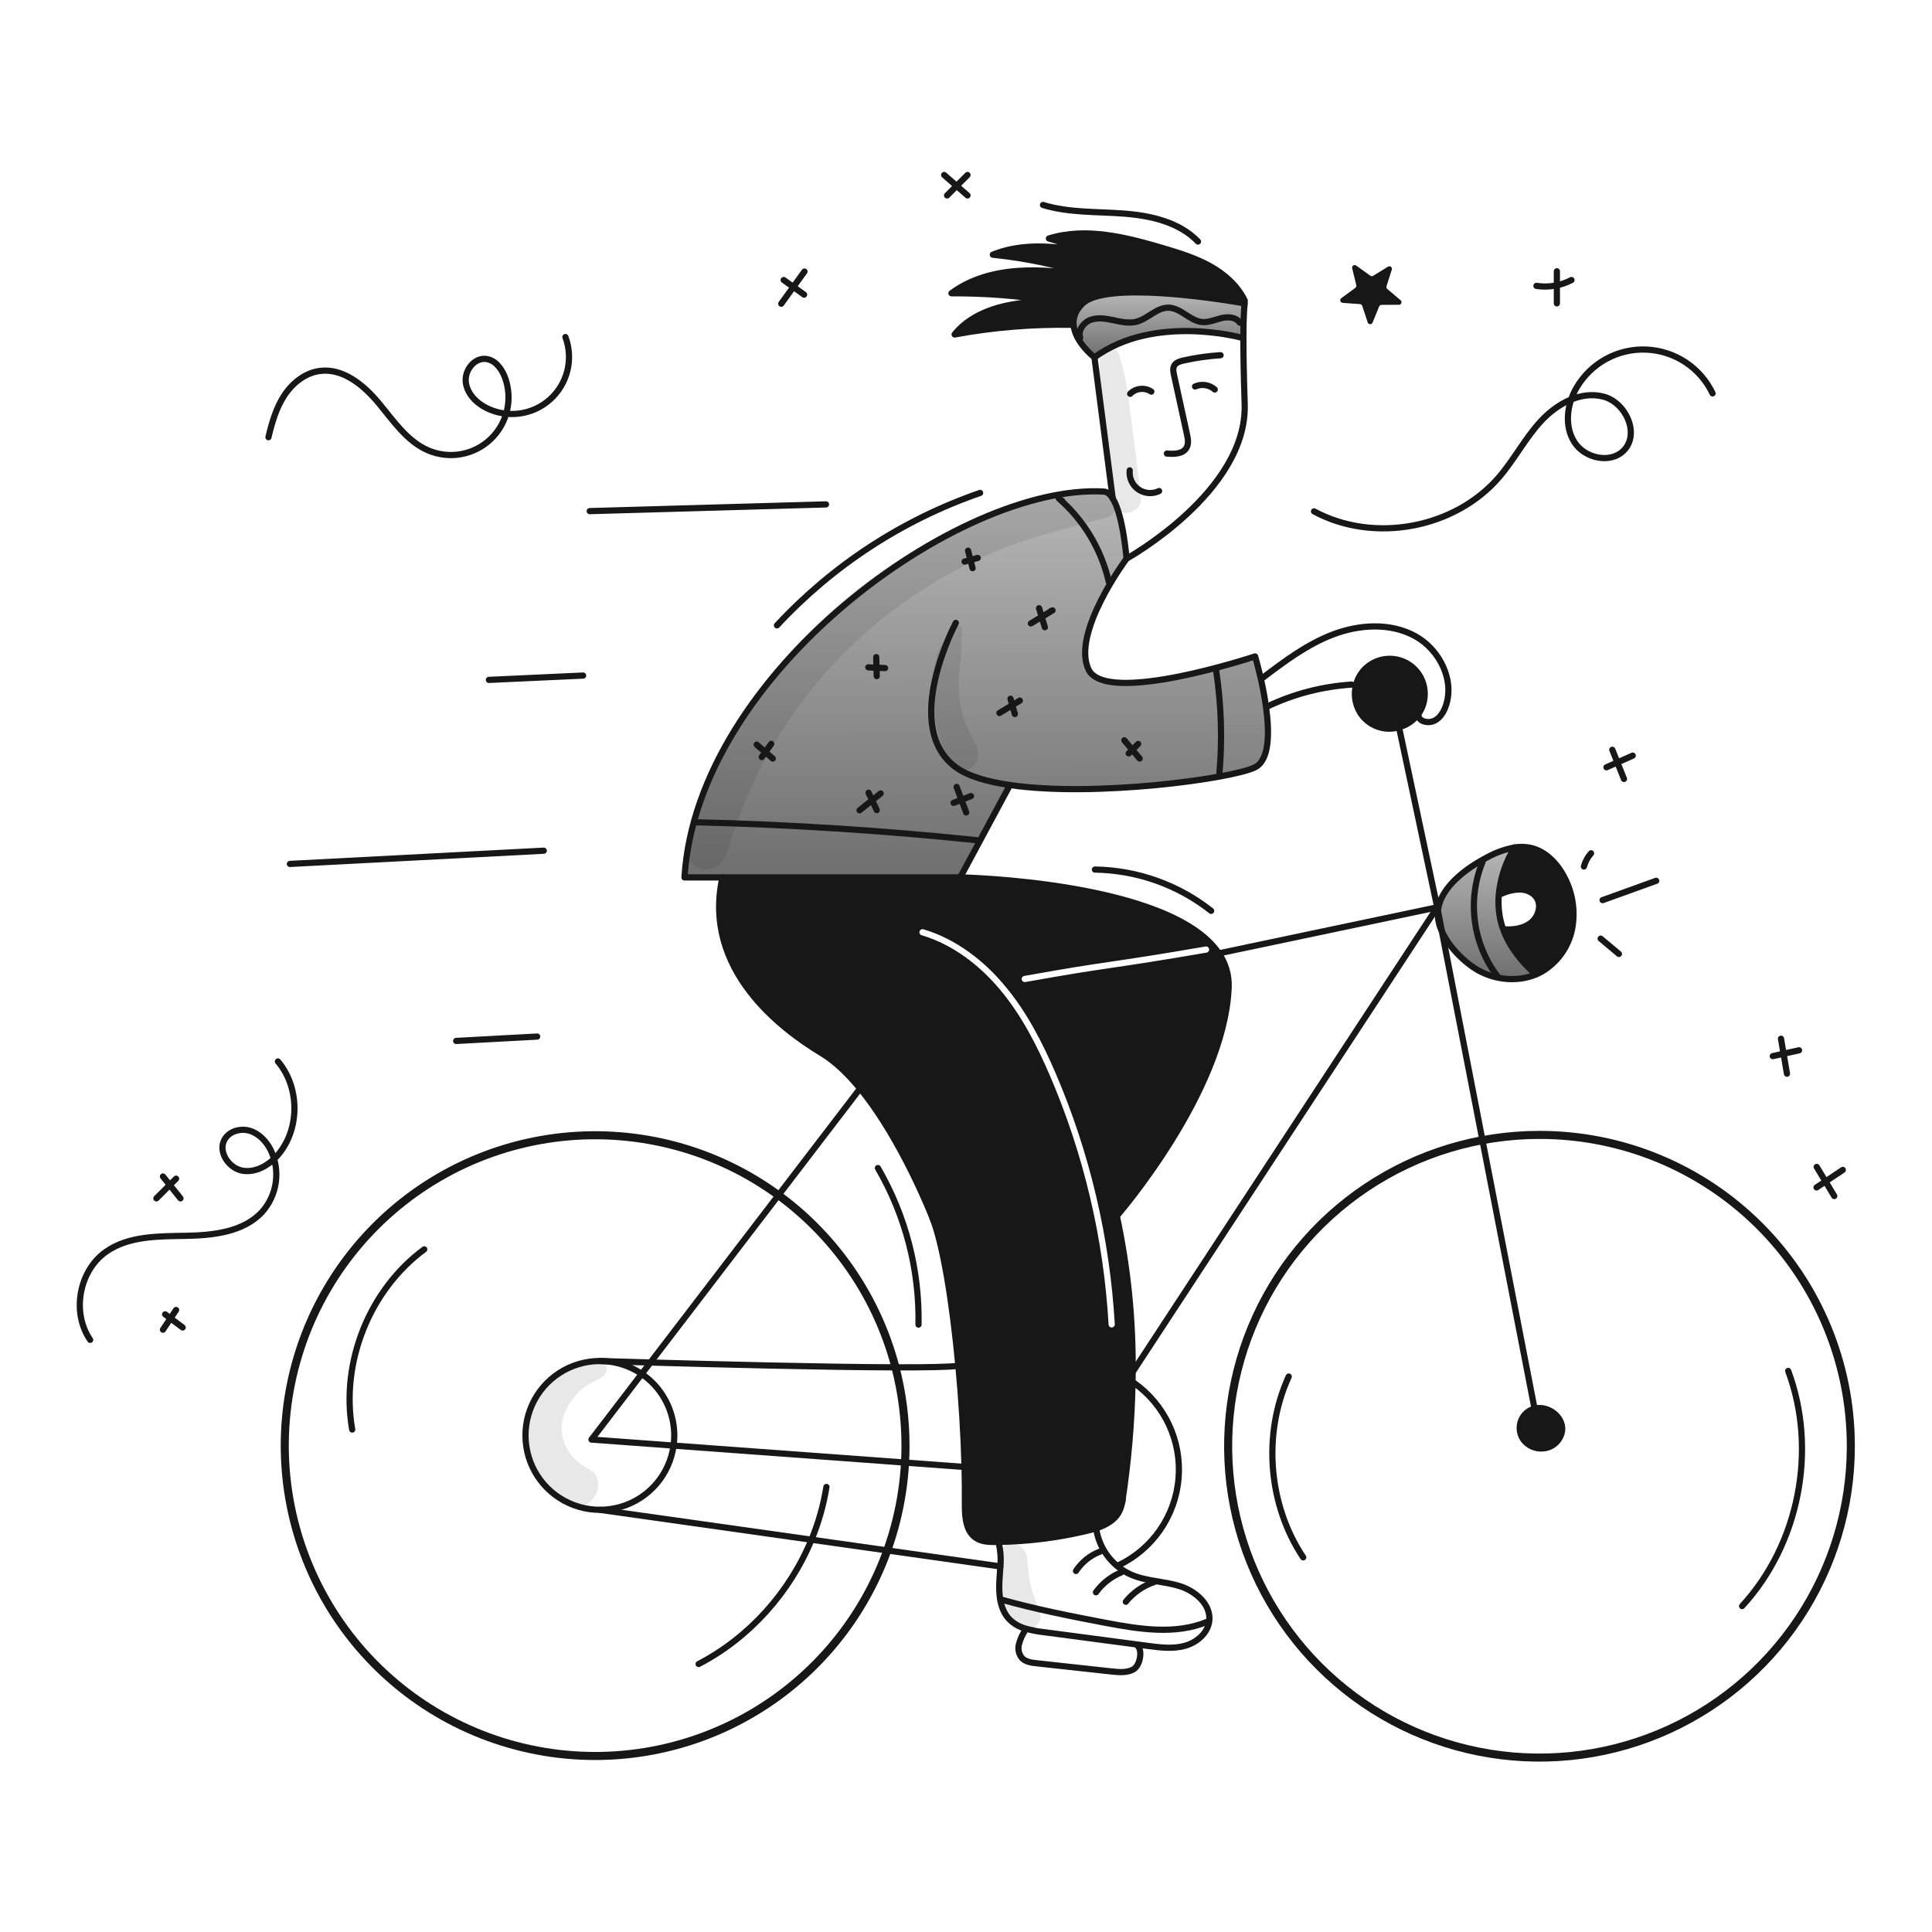 <svg width="960" height="960" viewBox="0 0 960 960" fill="none" xmlns="http://www.w3.org/2000/svg">
<g clip-path="url(#clip0_317_818)">
<path d="M774.02 715.901C772.597 717.675 770.618 718.92 768.403 719.434C766.298 719.935 764.092 719.812 762.057 719.078C760.021 718.345 758.244 717.033 756.943 715.305C756.011 713.997 755.411 712.483 755.194 710.892C754.978 709.301 755.15 707.681 755.698 706.172C756.245 704.663 757.151 703.309 758.338 702.228C759.524 701.146 760.955 700.369 762.509 699.963C770.868 697.808 780.716 707.286 774.02 715.901Z" fill="#171717"/>
<path d="M763.165 484.218C754.138 487.987 743.315 487.011 734.699 482.257C728.147 478.632 720.168 470.992 716.481 462.807L714.5 452.589C715.65 440.595 729.3 431.024 738.879 426.054C743.15 423.678 747.776 422.007 752.579 421.104C748.312 428.049 745.65 435.859 744.785 443.964C744.431 447.546 744.535 451.159 745.093 454.715C745.485 457.188 746.118 459.616 746.983 461.965C750.144 470.571 756.182 478.077 763.165 484.218Z" fill="url(#paint0_linear_317_818)"/>
<path d="M746.118 444.1L744.783 443.966C745.648 435.861 748.311 428.052 752.577 421.107C755.208 420.672 757.896 420.731 760.505 421.282C768.022 422.935 773.845 429.117 777.357 435.966C781.514 443.87 782.851 452.956 781.146 461.722C780.257 466.071 778.47 470.186 775.899 473.804C773.328 477.422 770.03 480.463 766.215 482.732C765.232 483.294 764.213 483.791 763.165 484.221C756.182 478.08 750.144 470.574 746.981 461.968L747.481 461.793C752.061 462.071 756.939 461.413 760.574 458.61C764.209 455.807 766.068 450.374 763.747 446.41C762.114 443.61 758.777 442.11 755.542 441.964C752.282 441.977 749.065 442.706 746.118 444.1V444.1Z" fill="#171717"/>
<path d="M695.162 361.348C691.556 362.431 687.693 362.287 684.177 360.94C680.662 359.592 677.692 357.117 675.733 353.902C674.529 351.879 673.738 349.638 673.406 347.308C673.075 344.977 673.21 342.604 673.803 340.327C674.405 337.861 675.561 335.564 677.181 333.611C679.521 330.807 682.683 328.811 686.22 327.904C689.757 326.998 693.489 327.227 696.889 328.559C700.289 329.891 703.183 332.259 705.162 335.328C707.141 338.396 708.105 342.009 707.917 345.656C707.78 348.901 706.71 352.039 704.836 354.693C702.47 357.955 699.055 360.305 695.162 361.348Z" fill="#171717"/>
<path d="M618.524 149.423L615.576 150.244C602.493 148.057 549.433 139.965 538.013 150.744C534.347 154.204 533.197 157.839 533.444 161.269L532.221 161.382C512.817 161.054 493.429 162.664 474.344 166.188C479.715 159.441 487.735 155.2 496.044 152.869C504.353 150.538 513.029 149.969 521.635 149.409C505.474 146.872 489.134 145.639 472.774 145.722C482.325 138.575 494.36 135.36 506.262 134.59C518.164 133.82 530.097 135.34 541.927 136.86C526.147 131.687 509.855 128.23 493.333 126.549C511.664 119.135 532.377 123.335 551.683 127.617C541.516 124.577 531.356 121.538 521.204 118.498C539.657 112.789 559.549 117.872 578.074 123.366C586.002 125.718 593.981 128.182 601.211 132.197C608.441 136.212 614.96 141.957 618.524 149.423Z" fill="#171717"/>
<path d="M618.5 150.748C618.5 150.748 617.863 153.548 617.833 167.784H616.9C616.9 167.784 573.554 155.82 543.825 177.571C543.825 177.571 534.069 170.071 533.443 161.271C533.196 157.841 534.343 154.206 538.012 150.746C549.432 139.963 602.492 148.055 615.575 150.246C617.445 150.552 618.5 150.748 618.5 150.748Z" fill="url(#paint1_linear_317_818)"/>
<path d="M340.116 435.984C346.278 334.504 476.758 240.151 548.516 244.259C550.2 244.351 551.648 245.635 552.89 247.637V247.647C558.158 256.14 559.76 277.603 559.76 277.603C559.76 277.603 532.208 314.572 540.906 332.697C549.604 350.822 623.635 326.165 623.635 326.165C623.635 326.165 625.021 330.756 626.5 337.308C627.414 341.333 628.358 346.098 629.036 350.996C630.844 363.864 630.844 377.635 623.636 381.26C612.309 386.96 543.926 396.242 501.812 390.091L477.125 435.984H340.116V435.984Z" fill="url(#paint2_linear_317_818)"/>
<path d="M444.954 679.425C448.268 692.189 449.942 705.322 449.935 718.509C449.935 721.272 449.86 724.018 449.709 726.745C447.587 765.525 430.912 802.076 403.015 829.097C375.118 856.117 338.054 871.618 299.226 872.501C260.399 873.385 222.667 859.586 193.57 833.862C164.473 808.138 146.153 772.383 142.27 733.74C138.387 695.097 149.227 656.411 172.624 625.412C196.021 594.413 230.253 573.383 268.48 566.524C306.707 559.664 346.114 567.48 378.83 588.41C411.545 609.34 435.159 641.843 444.954 679.425V679.425Z" stroke="#171717" stroke-width="4" stroke-linecap="round" stroke-linejoin="round"/>
<path d="M919.667 718.509C919.692 749.118 910.636 779.046 893.647 804.507C876.657 829.967 852.496 849.816 824.222 861.541C795.948 873.266 764.831 876.341 734.809 870.375C704.787 864.41 677.21 849.673 655.566 828.029C633.922 806.386 619.185 778.808 613.22 748.786C607.254 718.764 610.328 687.648 622.053 659.373C633.778 631.099 653.627 606.939 679.087 589.949C704.548 572.959 734.476 563.903 765.085 563.928C806.083 563.928 845.401 580.214 874.391 609.203C903.38 638.193 919.667 677.511 919.667 718.509V718.509Z" stroke="#171717" stroke-width="4" stroke-linecap="round" stroke-linejoin="round"/>
<path d="M300.591 676.365C309.937 677.008 318.691 681.173 325.086 688.019C331.481 694.866 335.039 703.884 335.044 713.252C335.047 714.942 334.93 716.631 334.695 718.304C333.725 725.334 330.752 731.935 326.132 737.321C321.512 742.707 315.439 746.649 308.639 748.677C301.84 750.705 294.6 750.733 287.784 748.758C280.969 746.783 274.866 742.889 270.204 737.539C265.542 732.189 262.518 725.611 261.493 718.59C260.468 711.568 261.486 704.4 264.425 697.941C267.363 691.482 272.099 686.006 278.066 682.165C284.033 678.325 290.979 676.283 298.075 676.283C298.712 676.283 299.349 676.303 299.975 676.334" stroke="#171717" stroke-width="3.081" stroke-linecap="round" stroke-linejoin="round"/>
<path d="M563.409 687.127C570.944 692.423 576.959 699.601 580.854 707.946C584.749 716.291 586.389 725.512 585.61 734.689C584.831 743.865 581.66 752.677 576.414 760.246C571.167 767.815 564.029 773.877 555.709 777.827" stroke="#171717" stroke-width="3.081" stroke-linecap="round" stroke-linejoin="round"/>
<path d="M298.074 676.283C298.074 676.283 298.731 676.303 299.974 676.334L300.59 676.365C304.451 676.478 312.523 676.724 323.203 677.022C355.003 677.922 409.895 679.332 444.954 679.422C460.554 679.473 472.229 679.258 476.213 678.631" stroke="#171717" stroke-width="3.081" stroke-linecap="round" stroke-linejoin="round"/>
<path d="M298.074 750.221L403.22 765.08L441 770.42L497.07 778.348" stroke="#171717" stroke-width="3.081" stroke-linecap="round" stroke-linejoin="round"/>
<path d="M605.615 473.713H605.625L714.16 450.843L714.499 452.589L716.481 462.807L736.619 566.546L762.508 699.963L765.085 713.252" stroke="#171717" stroke-width="3.081" stroke-linecap="round" stroke-linejoin="round"/>
<path d="M426.983 541.397L386.82 593.883L323.203 677.022L318.869 682.691L293.905 715.305L334.694 718.305L449.709 726.745L479.284 728.922" stroke="#171717" stroke-width="3.081" stroke-linecap="round" stroke-linejoin="round"/>
<path d="M691.692 345.02L695.163 361.348L714.161 450.843L562.804 681.746" stroke="#171717" stroke-width="3.081" stroke-linecap="round" stroke-linejoin="round"/>
<path d="M552.893 247.647C558.161 256.14 559.763 277.603 559.763 277.603C559.763 277.603 532.211 314.572 540.909 332.697C549.607 350.822 623.638 326.165 623.638 326.165C623.638 326.165 625.024 330.756 626.503 337.308C627.417 341.333 628.361 346.098 629.039 350.996C630.847 363.864 630.847 377.635 623.639 381.26C612.312 386.96 543.929 396.242 501.815 390.091C490.355 388.417 480.846 385.603 474.951 381.26C447.399 360.96 474.951 309.499 474.951 309.499" stroke="#171717" stroke-width="3.081" stroke-linecap="round" stroke-linejoin="round"/>
<path d="M501.814 390.081V390.091L477.127 435.984H340.116C346.278 334.504 476.758 240.151 548.516 244.259C550.2 244.351 551.648 245.635 552.89 247.637" stroke="#171717" stroke-width="3.081" stroke-linecap="round" stroke-linejoin="round"/>
<path d="M463.346 605.251C463.346 605.251 448.507 566.762 427.466 541.007C421.499 533.695 415.03 527.421 408.266 523.334C388.642 511.493 348.818 482.021 358.974 435.984" stroke="#171717" stroke-width="3.081" stroke-linecap="round" stroke-linejoin="round"/>
<path d="M477.127 435.984C477.127 435.984 581.555 437.935 605.627 473.713C609.066 478.697 610.78 484.67 610.505 490.719C608.326 542.907 554.937 604.2 554.937 604.2" stroke="#171717" stroke-width="3.081" stroke-linecap="round" stroke-linejoin="round"/>
<path d="M480.444 468.25C480.444 468.25 534.344 509.932 554.937 604.203C560.402 629.683 563.037 655.688 562.793 681.746C562.793 683.522 562.772 685.309 562.741 687.117C562.346 707.021 560.627 726.878 557.597 746.554" stroke="#171717" stroke-width="3.081" stroke-linecap="round" stroke-linejoin="round"/>
<path d="M559.763 277.6C559.763 277.6 619.92 244.256 618.472 200.755C617.979 185.803 617.825 175.226 617.836 167.781C617.866 153.548 618.503 150.745 618.503 150.745C618.503 150.745 617.445 150.545 615.576 150.245C602.493 148.058 549.433 139.966 538.013 150.745C534.347 154.205 533.197 157.84 533.444 161.27C534.07 170.07 543.826 177.57 543.826 177.57L552.893 247.636V247.646" stroke="#171717" stroke-width="3.081" stroke-linecap="round" stroke-linejoin="round"/>
<path d="M616.9 167.784C616.9 167.784 573.554 155.82 543.825 177.571" stroke="#171717" stroke-width="3.081" stroke-linecap="round" stroke-linejoin="round"/>
<path d="M575.948 244C574.308 244.793 572.486 245.133 570.67 244.985C568.855 244.837 567.112 244.206 565.622 243.157C564.133 242.108 562.951 240.68 562.2 239.021C561.448 237.361 561.154 235.531 561.348 233.72" stroke="#171717" stroke-width="3.081" stroke-linecap="round" stroke-linejoin="round"/>
<path d="M579.829 225.374C583.403 225.682 587.778 225.599 589.565 222.498C590.735 220.475 590.273 217.949 589.765 215.669C587.632 205.903 585.498 196.136 583.365 186.369C583.016 184.788 582.698 183.032 583.509 181.625C584.392 180.095 586.292 179.53 588.017 179.14C594.1 177.774 600.281 176.892 606.502 176.501" stroke="#171717" stroke-width="3.081" stroke-linecap="round" stroke-linejoin="round"/>
<path d="M603.6 193.529C602.279 192.378 600.656 191.627 598.923 191.365C597.189 191.103 595.417 191.341 593.814 192.05" stroke="#171717" stroke-width="3.081" stroke-linecap="round" stroke-linejoin="round"/>
<path d="M572.086 194.587C570.477 193.525 568.549 193.054 566.632 193.254C564.714 193.455 562.926 194.315 561.571 195.687" stroke="#171717" stroke-width="3.081" stroke-linecap="round" stroke-linejoin="round"/>
<path d="M618.524 149.423C614.96 141.957 608.439 136.217 601.21 132.201C593.981 128.185 586 125.722 578.073 123.37C559.548 117.876 539.656 112.793 521.203 118.502C531.359 121.542 541.519 124.582 551.682 127.621C532.376 123.339 511.663 119.139 493.332 126.553C509.854 128.235 526.146 131.692 541.926 136.864C530.096 135.344 518.173 133.824 506.261 134.594C494.349 135.364 482.324 138.579 472.773 145.726C489.133 145.644 505.473 146.877 521.634 149.413C513.028 149.977 504.341 150.542 496.043 152.873C487.745 155.204 479.715 159.445 474.343 166.192C493.428 162.669 512.816 161.059 532.22 161.386" stroke="#171717" stroke-width="3.081" stroke-linecap="round" stroke-linejoin="round"/>
<path d="M695.162 361.348C691.556 362.431 687.693 362.287 684.177 360.94C680.662 359.592 677.692 357.117 675.733 353.902C674.529 351.879 673.738 349.638 673.406 347.308C673.075 344.977 673.21 342.604 673.803 340.327C674.405 337.861 675.561 335.564 677.181 333.611C679.521 330.807 682.683 328.811 686.22 327.904C689.757 326.998 693.489 327.227 696.889 328.559C700.289 329.891 703.183 332.259 705.162 335.328C707.141 338.396 708.105 342.009 707.917 345.656C707.78 348.901 706.71 352.039 704.836 354.693C702.47 357.955 699.055 360.305 695.162 361.348Z" stroke="#171717" stroke-width="3.081" stroke-linecap="round" stroke-linejoin="round"/>
<path d="M626.894 337.215C638.046 328.743 649.404 320.158 662.494 315.208C675.584 310.258 690.929 309.345 703.201 316.091C715.473 322.837 723.201 338.499 718.122 351.551C716.91 354.642 714.785 357.692 711.591 358.565C708.397 359.438 704.341 357.965 704.834 354.693" stroke="#171717" stroke-width="3.081" stroke-linecap="round" stroke-linejoin="round"/>
<path d="M630.047 350.9C643.111 344.735 657.221 341.094 671.637 340.169" stroke="#171717" stroke-width="3.081" stroke-linecap="round" stroke-linejoin="round"/>
<path d="M714.5 452.589C715.65 440.595 729.3 431.024 738.879 426.054C743.15 423.678 747.776 422.007 752.579 421.104C755.21 420.669 757.898 420.728 760.507 421.279C768.024 422.932 773.847 429.114 777.359 435.963C781.516 443.867 782.853 452.953 781.148 461.719C780.259 466.068 778.472 470.183 775.901 473.801C773.33 477.419 770.031 480.46 766.217 482.729C765.234 483.291 764.215 483.788 763.167 484.218C754.14 487.987 743.317 487.011 734.701 482.257C728.149 478.632 720.17 470.992 716.483 462.807C715.096 459.94 714.393 456.791 714.429 453.607C714.438 453.267 714.458 452.928 714.5 452.589Z" stroke="#171717" stroke-width="3.081" stroke-linecap="round" stroke-linejoin="round"/>
<path d="M752.578 421.1C748.311 428.044 745.648 435.854 744.784 443.959C744.43 447.541 744.533 451.154 745.092 454.711C745.483 457.183 746.116 459.611 746.982 461.961C750.145 470.567 756.182 478.073 763.166 484.214" stroke="#171717" stroke-width="3.081" stroke-linecap="round" stroke-linejoin="round"/>
<path d="M747.484 461.79C752.064 462.068 756.942 461.41 760.577 458.607C764.212 455.804 766.071 450.371 763.75 446.407C762.117 443.607 758.78 442.107 755.545 441.961C752.284 441.973 749.066 442.703 746.118 444.097C746.262 443.932 746.395 443.768 746.539 443.604" stroke="#171717" stroke-width="3.081" stroke-linecap="round" stroke-linejoin="round"/>
<path d="M463.347 605.251C468.605 618.344 473.277 647.272 476.214 678.634C477.786 695.383 478.864 712.82 479.285 728.922C479.439 735.289 479.501 741.44 479.449 747.263C479.398 753.563 479.839 761.034 485.19 764.363C487.983 766.109 491.474 766.212 494.771 766.191C495.223 766.191 495.671 766.181 496.126 766.171C510.623 765.938 525.054 764.162 539.175 760.871C540.975 760.45 542.789 759.998 544.556 759.423C547.169 758.647 549.641 757.458 551.878 755.9C555.225 753.456 556.756 750.673 557.587 746.6C557.587 746.589 557.598 746.569 557.598 746.558C557.68 746.148 557.752 745.727 557.824 745.285" stroke="#171717" stroke-width="3.081" stroke-linecap="round" stroke-linejoin="round"/>
<path d="M496.074 765.973C496.097 766.038 496.114 766.105 496.125 766.173C497.14 770.148 497.46 774.268 497.07 778.352C496.926 780.899 496.69 783.452 496.57 785.982C496.241 792.688 497.011 800.082 501.756 804.826C503.947 806.901 506.612 808.41 509.519 809.221C512.558 810.082 515.663 810.684 518.803 811.021L565.394 817.183C567.037 817.408 568.694 817.624 570.333 817.84C576.444 818.64 582.749 819.44 588.695 817.819C594.641 816.198 600.195 811.524 600.884 805.404C601.798 797.24 594.004 790.575 586.168 788.121C578.332 785.667 569.768 785.749 562.221 782.521C559.733 781.453 557.409 780.035 555.321 778.311C549.7 773.71 545.947 767.219 544.764 760.052" stroke="#171717" stroke-width="3.081" stroke-linecap="round" stroke-linejoin="round"/>
<path d="M509.054 810.634C507.781 812.663 506.839 814.881 506.261 817.206C505.981 818.372 505.979 819.588 506.257 820.755C506.535 821.922 507.085 823.007 507.861 823.922C509.668 825.791 512.482 826.182 515.08 826.469C527.516 827.825 539.956 829.184 552.398 830.546C556.044 830.936 559.946 831.285 563.15 829.519C566.354 827.753 567.884 820.369 565.317 817.761" stroke="#171717" stroke-width="3.081" stroke-linecap="round" stroke-linejoin="round"/>
<path d="M757.332 703.29C755.987 704.986 755.223 707.069 755.153 709.233C755.083 711.396 755.71 713.525 756.942 715.305C758.243 717.034 760.02 718.345 762.056 719.079C764.092 719.812 766.297 719.935 768.402 719.434C770.618 718.92 772.596 717.676 774.019 715.901C780.719 707.285 770.867 697.807 762.508 699.963C760.477 700.503 758.667 701.666 757.332 703.29Z" stroke="#171717" stroke-width="3.081" stroke-linecap="round" stroke-linejoin="round"/>
<path d="M347.141 826.839C372.341 813.746 392.397 791.287 403.221 765.08C406.708 756.66 409.203 747.861 410.656 738.863" stroke="#171717" stroke-width="3.081" stroke-linecap="round" stroke-linejoin="round"/>
<path d="M175.008 710.325C169.134 676.991 183.563 640.895 210.808 620.798" stroke="#171717" stroke-width="3.081" stroke-linecap="round" stroke-linejoin="round"/>
<path d="M647.555 773.85C630.138 747.75 627.324 712.543 640.366 683.995" stroke="#171717" stroke-width="3.081" stroke-linecap="round" stroke-linejoin="round"/>
<path d="M865.642 798.054C893.942 767.329 903.142 720.337 888.542 681.212" stroke="#171717" stroke-width="3.081" stroke-linecap="round" stroke-linejoin="round"/>
<path d="M536.724 167.828C535.455 164.204 538.394 160.19 542.014 158.909C545.634 157.628 549.624 158.339 553.379 159.14C557.134 159.941 561.051 160.82 564.765 159.845C570.444 158.355 574.848 152.729 580.717 152.89C586.817 153.057 591.259 159.474 597.336 160.021C600.636 160.321 603.79 158.821 607.013 158.06C610.236 157.299 614.225 157.572 616.039 160.342" stroke="#171717" stroke-width="3.081" stroke-linecap="round" stroke-linejoin="round"/>
<path d="M744.158 485.264C738.076 477.25 734.184 467.791 732.864 457.817C731.545 447.843 732.843 437.697 736.631 428.377" stroke="#171717" stroke-width="3.081" stroke-linecap="round" stroke-linejoin="round"/>
<path d="M787.036 430.558C787.696 428.122 788.913 425.873 790.591 423.988" stroke="#171717" stroke-width="3.081" stroke-linecap="round" stroke-linejoin="round"/>
<path d="M796.32 447.272L822.972 437.66" stroke="#171717" stroke-width="3.081" stroke-linecap="round" stroke-linejoin="round"/>
<path d="M795.365 466.411L804.435 474.011" stroke="#171717" stroke-width="3.081" stroke-linecap="round" stroke-linejoin="round"/>
<path d="M293.032 253.974L410.432 250.632" stroke="#171717" stroke-width="3.081" stroke-linecap="round" stroke-linejoin="round"/>
<path d="M242.939 337.835L289.745 335.685" stroke="#171717" stroke-width="3.081" stroke-linecap="round" stroke-linejoin="round"/>
<path d="M144.05 429.282L270.176 422.706" stroke="#171717" stroke-width="3.081" stroke-linecap="round" stroke-linejoin="round"/>
<path d="M226.68 517.237L266.911 515.063" stroke="#171717" stroke-width="3.081" stroke-linecap="round" stroke-linejoin="round"/>
<path d="M605.808 385.61C607.419 368.217 606.92 350.693 604.321 333.42" stroke="#171717" stroke-width="3.081" stroke-linecap="round" stroke-linejoin="round"/>
<path d="M550.966 289.139C547.266 273.026 538.553 258.501 526.079 247.65L527.864 248.967" stroke="#171717" stroke-width="3.081" stroke-linecap="round" stroke-linejoin="round"/>
<path d="M344.838 408.566C391.794 409.66 438.656 412.637 485.423 417.497" stroke="#171717" stroke-width="3.081" stroke-linecap="round" stroke-linejoin="round"/>
<path d="M519.185 311.665L516.306 302.235" stroke="#171717" stroke-width="3.081" stroke-linecap="round" stroke-linejoin="round"/>
<path d="M479.301 279.051L485.825 277.238" stroke="#171717" stroke-width="3.081" stroke-linecap="round" stroke-linejoin="round"/>
<path d="M504.272 354.81L502.106 347.197" stroke="#171717" stroke-width="3.081" stroke-linecap="round" stroke-linejoin="round"/>
<path d="M560.834 374.36L565.548 369.65" stroke="#171717" stroke-width="3.081" stroke-linecap="round" stroke-linejoin="round"/>
<path d="M439.791 331.967L431.455 331.605" stroke="#171717" stroke-width="3.081" stroke-linecap="round" stroke-linejoin="round"/>
<path d="M378.518 376.169L383.218 369.636" stroke="#171717" stroke-width="3.081" stroke-linecap="round" stroke-linejoin="round"/>
<path d="M435.655 402.543L431.586 393.883" stroke="#171717" stroke-width="3.081" stroke-linecap="round" stroke-linejoin="round"/>
<path d="M482.486 395.569L473.83 398.939" stroke="#171717" stroke-width="3.081" stroke-linecap="round" stroke-linejoin="round"/>
<path d="M497.088 794.72C514.231 799.537 531.715 803.031 549.211 806.344C566.006 809.523 583.932 812.438 599.732 805.916" stroke="#171717" stroke-width="3.081" stroke-linecap="round" stroke-linejoin="round"/>
<path d="M573.524 786.083C567.981 787.947 563.085 791.354 559.411 795.903" stroke="#171717" stroke-width="3.081" stroke-linecap="round" stroke-linejoin="round"/>
<path d="M557.178 781.286C552.137 783.358 547.77 786.791 544.566 791.201" stroke="#171717" stroke-width="3.081" stroke-linecap="round" stroke-linejoin="round"/>
<path d="M546.732 770.939C541.776 772.789 537.542 776.174 534.646 780.601" stroke="#171717" stroke-width="3.081" stroke-linecap="round" stroke-linejoin="round"/>
<path fill-rule="evenodd" clip-rule="evenodd" d="M562.741 687.117C562.346 707.022 560.628 726.878 557.597 746.554C557.597 746.565 557.586 746.585 557.586 746.596C556.755 750.672 555.224 753.455 551.877 755.896C549.64 757.454 547.168 758.643 544.555 759.419C542.788 759.994 540.971 760.446 539.174 760.867C525.054 764.158 510.623 765.935 496.125 766.167L496.114 766.168C495.666 766.178 495.221 766.187 494.77 766.187C491.47 766.208 487.982 766.105 485.189 764.359C479.838 761.032 479.397 753.566 479.448 747.259C479.5 741.436 479.438 735.285 479.284 728.918C478.863 712.818 477.784 695.379 476.213 678.63C473.276 647.268 468.604 618.34 463.346 605.247C463.346 605.247 448.507 566.758 427.466 541.003C421.499 533.691 415.03 527.417 408.266 523.33C388.642 511.489 348.818 482.017 358.974 435.98H477.127C477.127 435.98 581.555 437.931 605.627 473.709C609.067 478.693 610.78 484.666 610.505 490.715C608.326 542.907 554.937 604.2 554.937 604.2C560.402 629.68 563.037 655.685 562.793 681.743C562.793 683.522 562.772 685.309 562.741 687.117ZM600.802 471.563C600.947 472.401 600.384 473.198 599.545 473.342C575.086 477.552 563.378 479.283 552.893 480.834L552.893 480.834L551.824 480.992C541.074 482.582 531.209 484.063 509.478 487.975C508.641 488.126 507.84 487.569 507.689 486.732C507.538 485.895 508.095 485.094 508.932 484.943C530.701 481.024 540.599 479.538 551.374 477.944L552.446 477.785C562.915 476.237 574.598 474.51 599.023 470.306C599.861 470.162 600.658 470.724 600.802 471.563ZM458.831 461.75C458.016 461.507 457.158 461.972 456.915 462.787C456.672 463.602 457.137 464.46 457.952 464.703C473.431 469.311 486.873 479.629 497.281 492.189C507.692 504.753 515.259 519.481 521.758 534.614C538.561 573.798 548.406 615.609 550.852 658.173C550.9 659.022 551.629 659.671 552.478 659.623C553.327 659.574 553.976 658.846 553.928 657.996C551.461 615.075 541.533 572.912 524.589 533.399L524.589 533.399C518.044 518.158 510.339 503.119 499.654 490.224C488.966 477.326 475.04 466.576 458.831 461.75Z" fill="#171717"/>
<path d="M850.97 195.46C847.98 189.192 843.341 183.855 837.549 180.022C831.758 176.19 825.033 174.005 818.095 173.703C811.156 173.401 804.267 174.993 798.164 178.307C792.062 181.622 786.976 186.535 783.453 192.52C778.607 200.749 777.176 211.662 782.311 219.714C787.446 227.766 800.235 230.628 806.896 223.785C814.956 215.505 807.81 199.885 796.613 197.039C785.416 194.193 773.744 200.604 765.866 209.056C757.988 217.508 752.61 227.992 745.131 236.8C723.236 262.586 682.681 270.194 652.931 254.1" stroke="#171717" stroke-width="3.081" stroke-linecap="round" stroke-linejoin="round"/>
<path d="M138.1 527.424C148.6 539.834 149.075 559.617 139.195 572.524C134.832 578.224 127.971 582.76 120.864 581.77C113.757 580.78 108 572.216 111.68 566.053C114.106 561.986 119.662 560.506 124.187 561.903C128.712 563.3 132.213 567.041 134.395 571.245C136.875 576.243 137.8 581.869 137.05 587.397C136.301 592.926 133.911 598.103 130.19 602.26C120.913 612.252 105.866 613.848 92.233 614.081C78.6 614.314 63.926 614.122 52.753 621.938C39.26 631.378 35.484 652.175 44.796 665.756" stroke="#171717" stroke-width="3.081" stroke-linecap="round" stroke-linejoin="round"/>
<path d="M773.601 150.746V134.8" stroke="#171717" stroke-width="3.081" stroke-linecap="round" stroke-linejoin="round"/>
<path d="M763.451 142.048C769.412 142.975 775.513 141.958 780.851 139.148" stroke="#171717" stroke-width="3.081" stroke-linecap="round" stroke-linejoin="round"/>
<path d="M798.246 381.259L811.294 375.459" stroke="#171717" stroke-width="3.081" stroke-linecap="round" stroke-linejoin="round"/>
<path d="M806.945 387.058L801.145 372.558" stroke="#171717" stroke-width="3.081" stroke-linecap="round" stroke-linejoin="round"/>
<path d="M399.56 146.4L389.412 139.151" stroke="#171717" stroke-width="3.081" stroke-linecap="round" stroke-linejoin="round"/>
<path d="M388.2 150.914L399.741 134.926" stroke="#171717" stroke-width="3.081" stroke-linecap="round" stroke-linejoin="round"/>
<path d="M470.601 97.105L480.749 86.957" stroke="#171717" stroke-width="3.081" stroke-linecap="round" stroke-linejoin="round"/>
<path d="M480.747 97.105L469.147 86.957" stroke="#171717" stroke-width="3.081" stroke-linecap="round" stroke-linejoin="round"/>
<path d="M902.629 590.025L915.677 581.325" stroke="#171717" stroke-width="3.081" stroke-linecap="round" stroke-linejoin="round"/>
<path d="M911.437 594.309L902.715 579.825" stroke="#171717" stroke-width="3.081" stroke-linecap="round" stroke-linejoin="round"/>
<path d="M880.883 524.786L893.931 521.886" stroke="#171717" stroke-width="3.081" stroke-linecap="round" stroke-linejoin="round"/>
<path d="M887.938 533.518L884.965 516.133" stroke="#171717" stroke-width="3.081" stroke-linecap="round" stroke-linejoin="round"/>
<path d="M456.401 658.17C456.91 630.891 449.934 603.993 436.229 580.4" stroke="#171717" stroke-width="3.081" stroke-linecap="round" stroke-linejoin="round"/>
<path d="M544.054 432.079C565.036 432.391 585.333 439.599 601.812 452.591" stroke="#171717" stroke-width="3.081" stroke-linecap="round" stroke-linejoin="round"/>
<path d="M386.073 310.744C413.813 280.86 448.478 258.258 487.012 244.931" stroke="#171717" stroke-width="3.081" stroke-linecap="round" stroke-linejoin="round"/>
<path d="M595.274 120.017C585.941 110.311 571.75 107.123 558.323 106.117C544.896 105.111 531.141 105.782 518.264 101.848" stroke="#171717" stroke-width="3.081" stroke-linecap="round" stroke-linejoin="round"/>
<path d="M89.674 595.462L80.974 584.589" stroke="#171717" stroke-width="3.081" stroke-linecap="round" stroke-linejoin="round"/>
<path d="M77.712 595.462L87.498 585.676" stroke="#171717" stroke-width="3.081" stroke-linecap="round" stroke-linejoin="round"/>
<path d="M90.761 659.614L82.061 653.09" stroke="#171717" stroke-width="3.081" stroke-linecap="round" stroke-linejoin="round"/>
<path d="M80.975 660.7L87.499 650.914" stroke="#171717" stroke-width="3.081" stroke-linecap="round" stroke-linejoin="round"/>
<path d="M480.087 403.707L475.354 391.029" stroke="#171717" stroke-width="3.081" stroke-linecap="round" stroke-linejoin="round"/>
<path d="M427.107 402.645L437.582 394.264" stroke="#171717" stroke-width="3.081" stroke-linecap="round" stroke-linejoin="round"/>
<path d="M383.975 376.91L376 370.023" stroke="#171717" stroke-width="3.081" stroke-linecap="round" stroke-linejoin="round"/>
<path d="M435.645 335.958L435.382 326.532" stroke="#171717" stroke-width="3.081" stroke-linecap="round" stroke-linejoin="round"/>
<path d="M483.265 282.318L481.02 273.637" stroke="#171717" stroke-width="3.081" stroke-linecap="round" stroke-linejoin="round"/>
<path d="M512.236 309.786L522.988 303.286L522.066 303.7" stroke="#171717" stroke-width="3.081" stroke-linecap="round" stroke-linejoin="round"/>
<path d="M496.605 354.291L506.753 348.129" stroke="#171717" stroke-width="3.081" stroke-linecap="round" stroke-linejoin="round"/>
<path d="M566.283 376.91L558.672 367.849" stroke="#171717" stroke-width="3.081" stroke-linecap="round" stroke-linejoin="round"/>
<path d="M280.952 167.466C282.934 172.778 283.277 178.562 281.938 184.07C280.598 189.579 277.638 194.56 273.439 198.369C269.24 202.179 263.996 204.642 258.383 205.44C252.77 206.238 247.047 205.335 241.952 202.848C236.718 200.292 232.073 195.613 231.442 189.822C230.811 184.031 235.669 177.706 241.457 178.356C246.022 178.868 249.257 183.139 250.868 187.442C252.832 192.695 253.211 198.409 251.956 203.875C250.702 209.342 247.871 214.319 243.814 218.191C239.757 222.063 234.652 224.659 229.133 225.656C223.614 226.654 217.924 226.009 212.768 223.802C202.152 219.255 195.409 208.965 188.004 200.102C180.599 191.239 170.294 182.788 158.848 184.331C151.522 185.319 145.232 190.409 141.203 196.606C137.174 202.803 135.103 210.05 133.396 217.242" stroke="#171717" stroke-width="3.081" stroke-linecap="round" stroke-linejoin="round"/>
<path d="M689.341 143.59L695.952 149.19C696.152 149.359 696.294 149.585 696.361 149.837C696.428 150.09 696.416 150.357 696.327 150.603C696.238 150.848 696.075 151.061 695.862 151.212C695.648 151.362 695.394 151.444 695.132 151.446L686.469 151.49C686.216 151.491 685.969 151.568 685.759 151.711C685.549 151.853 685.387 152.054 685.292 152.29L682.01 160.301C681.911 160.543 681.74 160.749 681.52 160.891C681.301 161.033 681.043 161.104 680.781 161.095C680.52 161.086 680.267 160.997 680.058 160.84C679.849 160.683 679.692 160.466 679.61 160.218L676.891 151.993C676.812 151.752 676.663 151.541 676.464 151.386C676.265 151.23 676.024 151.137 675.772 151.118L667.132 150.475C666.872 150.455 666.623 150.356 666.421 150.191C666.218 150.026 666.071 149.802 665.999 149.551C665.927 149.3 665.933 149.033 666.018 148.785C666.102 148.538 666.26 148.322 666.47 148.168L673.453 143.04C673.657 142.89 673.812 142.683 673.898 142.446C673.984 142.208 673.998 141.95 673.938 141.705L671.881 133.29C671.819 133.036 671.836 132.769 671.931 132.525C672.025 132.281 672.192 132.072 672.408 131.926C672.625 131.78 672.881 131.703 673.143 131.707C673.404 131.711 673.658 131.795 673.87 131.948L680.906 137.001C681.111 137.148 681.356 137.231 681.608 137.24C681.861 137.249 682.11 137.182 682.325 137.05L689.693 132.493C689.916 132.355 690.175 132.289 690.436 132.303C690.697 132.318 690.947 132.411 691.153 132.572C691.359 132.733 691.511 132.953 691.588 133.203C691.665 133.453 691.664 133.72 691.584 133.97L688.949 142.222C688.872 142.463 688.868 142.721 688.938 142.965C689.008 143.208 689.148 143.426 689.341 143.59V143.59Z" fill="#171717"/>
<g opacity="0.1">
<path d="M299.719 677.476C293.959 673.307 282.819 677.934 277.634 681.356C270.273 686.077 264.901 693.336 262.54 701.756C257.69 719.356 266.3 738.35 281.914 747.33C293.365 753.915 303.84 735.523 292.182 729.763C283.44 725.444 277.334 715.637 279.482 705.696C280.706 700.639 283.301 696.017 286.982 692.339C288.821 690.353 290.975 688.683 293.357 687.397C295.679 686.178 298.729 685.077 300.433 683.068C300.806 682.676 301.087 682.206 301.255 681.692C301.423 681.178 301.475 680.633 301.406 680.096C301.337 679.56 301.149 679.045 300.856 678.591C300.563 678.136 300.172 677.753 299.712 677.468L299.719 677.476Z" fill="#171717"/>
</g>
<g opacity="0.1">
<path d="M547.781 243.636C528.263 244.091 509.367 249.188 491.18 256.123C437.182 276.42 391.999 314.99 363.48 365.134C358.255 374.372 353.604 383.924 349.553 393.734C347.474 398.716 345.555 403.76 343.796 408.865C341.689 415.024 338.852 421.128 342.489 427.279C343.79 429.408 345.865 430.95 348.278 431.584C350.692 432.218 353.257 431.893 355.437 430.679C360.698 427.924 361.591 422.748 363.203 417.574C364.566 413.198 366.058 408.865 367.678 404.574C370.612 396.841 373.988 389.282 377.79 381.936C385.619 366.579 395.149 352.151 406.2 338.922C429.281 311.541 458.353 289.838 491.165 275.493C509.923 267.271 529.912 262.499 549.624 257.263C557.114 255.274 555.689 243.452 547.781 243.636Z" fill="#171717"/>
</g>
<g opacity="0.1">
<path d="M546.575 177.771C545.697 189.471 547.296 201.071 548.466 212.726C549.636 224.381 551.107 236.034 552.466 247.681C552.919 251.581 555.459 254.856 559.684 254.9C563.23 254.937 567.364 251.551 566.903 247.681C565.477 235.721 564.158 223.742 562.546 211.805C560.939 199.905 559.82 187.925 556.156 176.475C554.44 171.111 546.99 172.311 546.58 177.775L546.575 177.771Z" fill="#171717"/>
</g>
<g opacity="0.1">
<path d="M475.334 311.482C470.948 316.062 467.224 319.766 465.419 326.155C463.71 332.678 463.062 339.433 463.5 346.163C463.732 352.667 464.725 359.121 466.46 365.394C468.412 371.973 470.852 379.43 477.523 382.173C481.935 383.987 485.453 379.525 485.89 375.8C486.49 370.657 482.099 365.473 480.29 360.749C478.205 355.577 476.925 350.116 476.497 344.557C476.239 339.215 476.507 333.861 477.296 328.572C478.011 323.259 477.397 317.847 478.053 312.609C478.23 311.2 476.217 310.559 475.333 311.482H475.334Z" fill="#171717"/>
</g>
<g opacity="0.1">
<path d="M496.57 772.066C493.646 782.978 495.956 797.097 501.765 806.734C506.312 814.278 519.705 809.398 516.501 800.522C514.91 796.114 513.058 791.973 512.02 787.371C511.006 782.871 510.852 778.471 510.32 773.927C509.454 766.577 498.775 763.85 496.573 772.066H496.57Z" fill="#171717"/>
</g>
</g>
<defs>
<linearGradient id="paint0_linear_317_818" x1="738.832" y1="421.104" x2="738.606" y2="486.171" gradientUnits="userSpaceOnUse">
<stop stop-color="#B7B7B7"/>
<stop offset="1" stop-color="#6F6F6F"/>
</linearGradient>
<linearGradient id="paint1_linear_317_818" x1="575.956" y1="145.271" x2="575.924" y2="177.395" gradientUnits="userSpaceOnUse">
<stop stop-color="#B7B7B7"/>
<stop offset="1" stop-color="#6F6F6F"/>
</linearGradient>
<linearGradient id="paint2_linear_317_818" x1="485.079" y1="244.13" x2="484.752" y2="434.939" gradientUnits="userSpaceOnUse">
<stop stop-color="#B7B7B7"/>
<stop offset="1" stop-color="#6F6F6F"/>
</linearGradient>
<clipPath id="clip0_317_818">
<rect width="884" height="791" fill="white" transform="translate(38 85)"/>
</clipPath>
</defs>
</svg>
